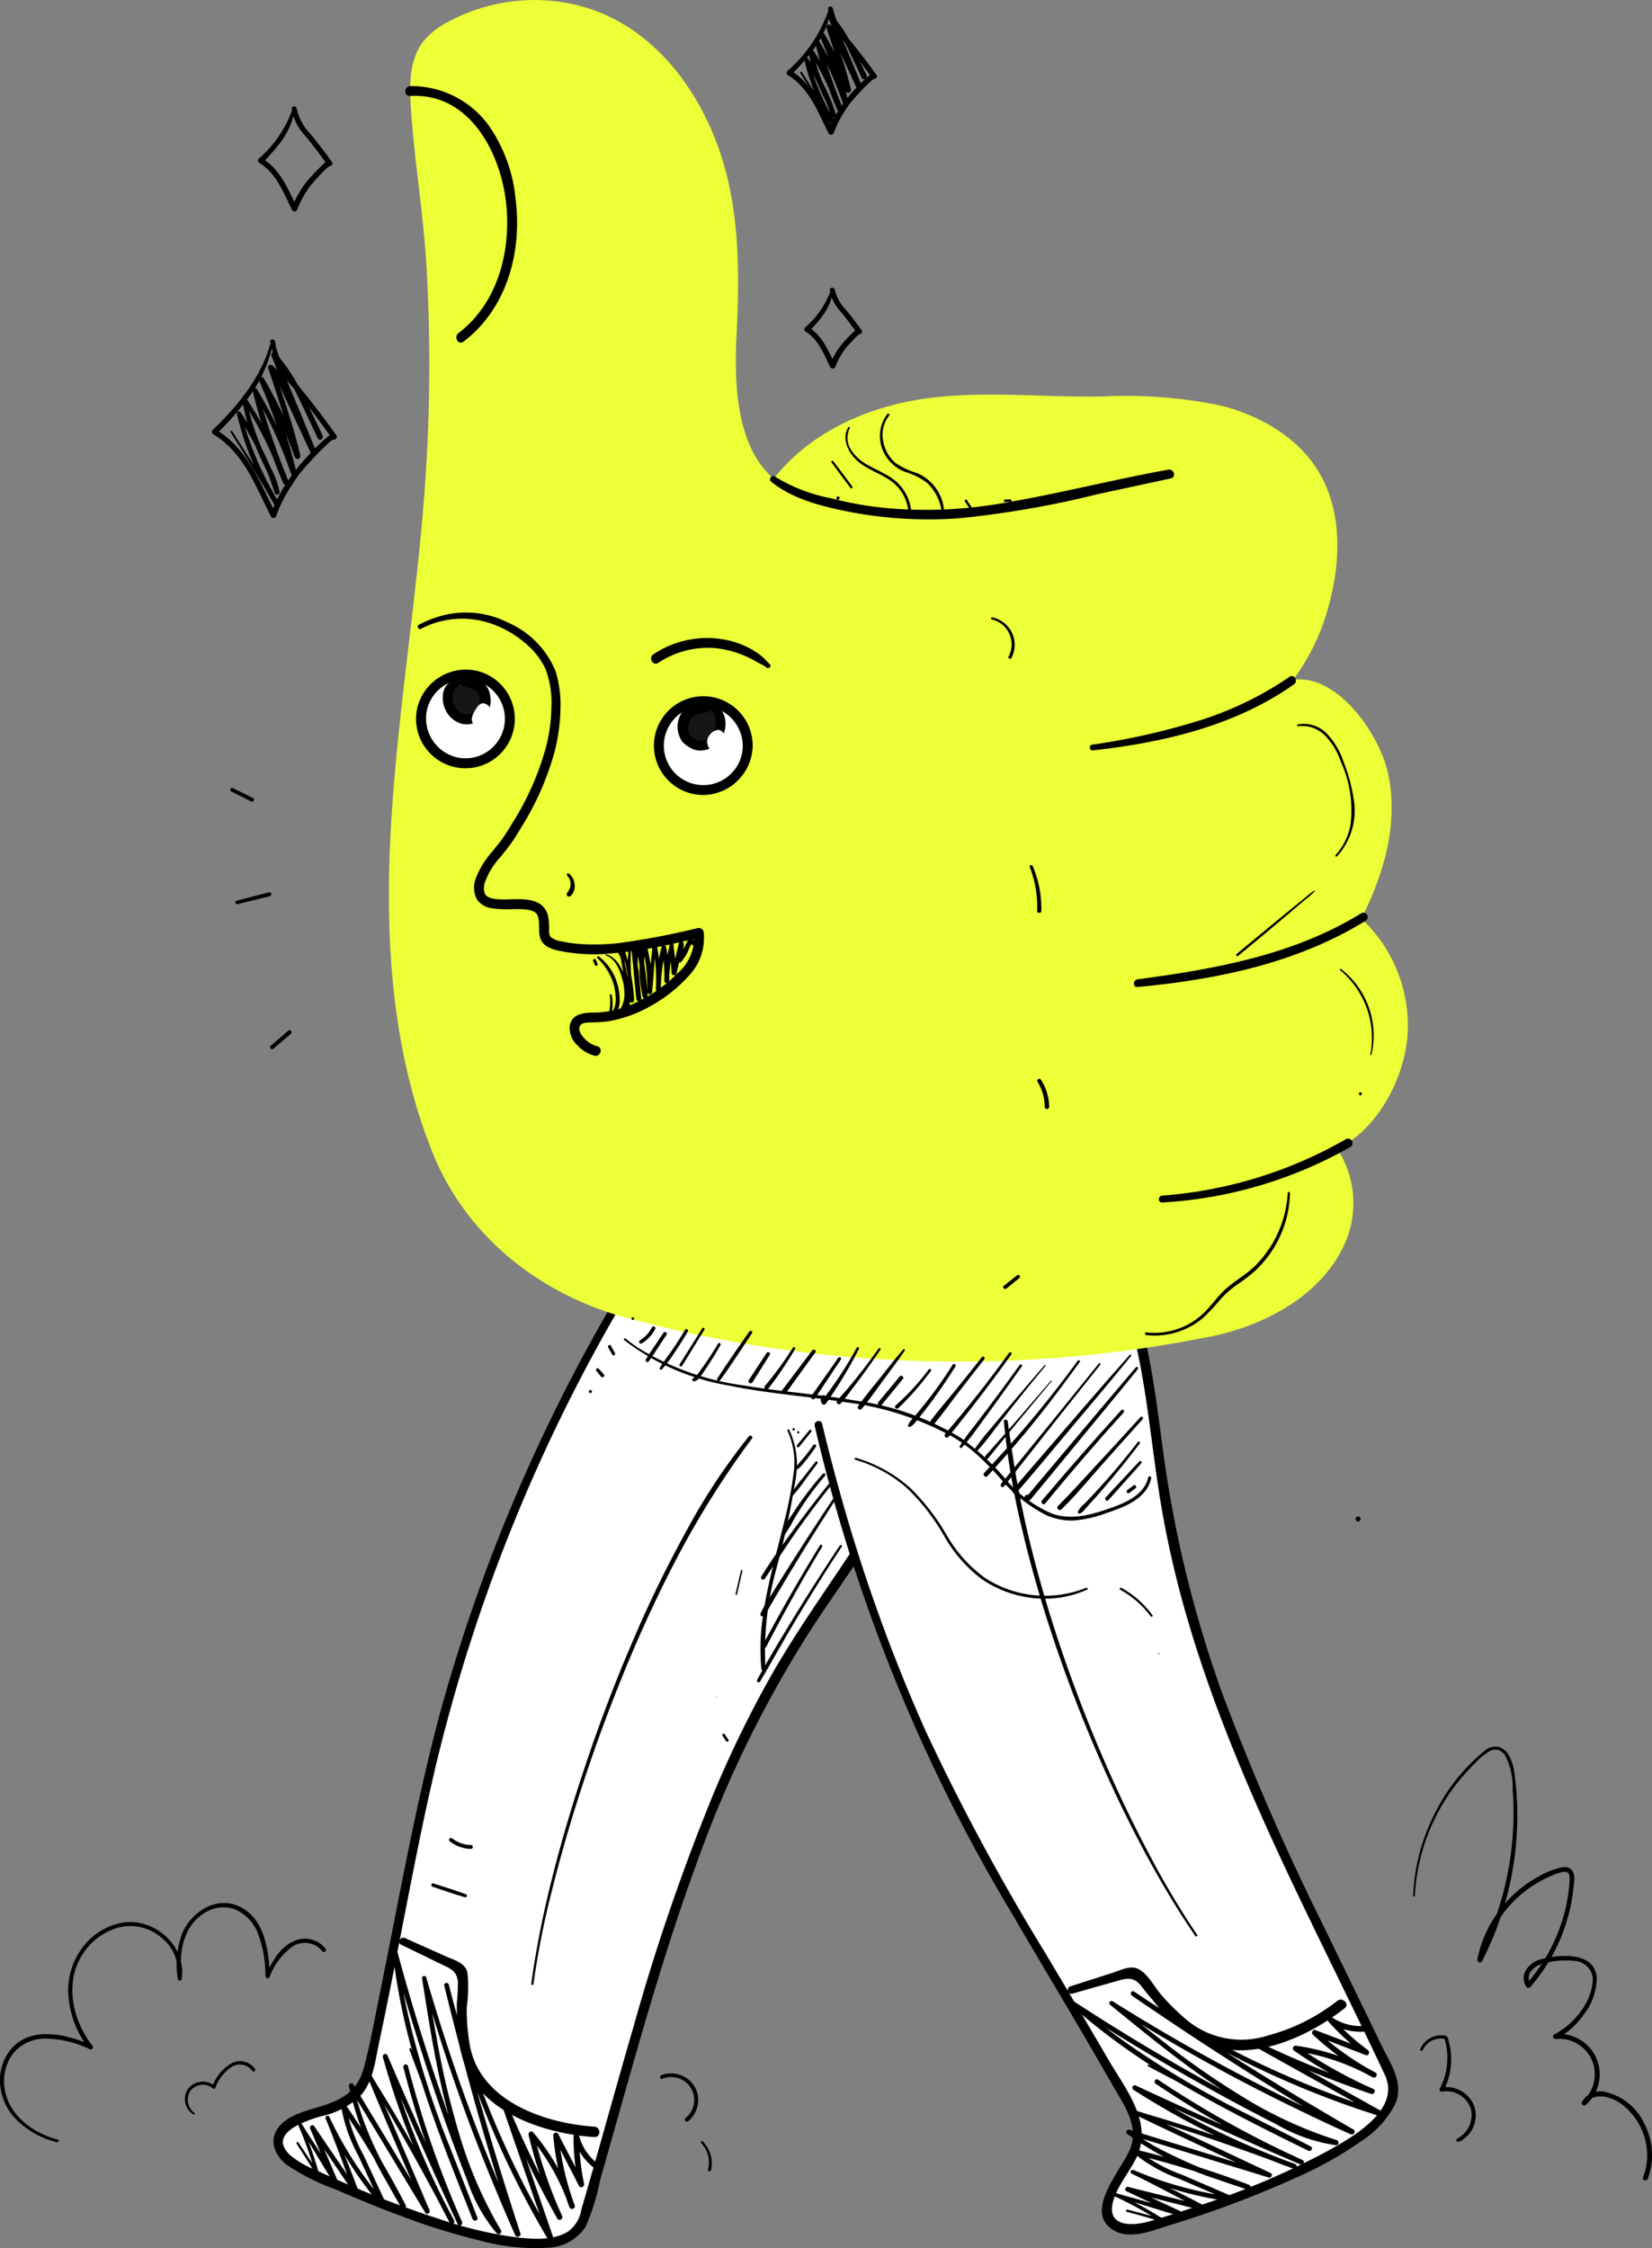 <svg id="Group_20266" data-name="Group 20266" xmlns="http://www.w3.org/2000/svg" xmlns:xlink="http://www.w3.org/1999/xlink" width="159.031" height="216.375" viewBox="0 0 159.031 216.375">
  <rect x="0" y="0" width="159.031" height="216.375" fill="#808080" stroke="none"/>
  <defs>
    <clipPath id="clip-path">
      <rect id="Rectangle_8798" data-name="Rectangle 8798" width="159.031" height="216.375" fill="none"/>
    </clipPath>
  </defs>
  <g id="Group_20265" data-name="Group 20265" clip-path="url(#clip-path)">
    <path id="Path_1994" data-name="Path 1994" d="M159.274,532.17a171.462,171.462,0,0,0-19.1,38.877c-4.744,13.819-6.613,27.952-9.765,42.129a7.145,7.145,0,0,1-1.187,3.017c-1.439,1.78-4.11,1.807-6.149,2.848a2.65,2.65,0,0,0-1.536,1.7c-.259,1.376,1.2,2.4,2.468,3.005,4.011,1.906,24.933,11.472,26.937,4.68,5.657-19.169,10.069-39.141,20.844-55.974,5.385-8.414,12.573-16.781,12.282-26.766" transform="translate(-94.737 -414.93)" fill="#fff"/>
    <path id="Path_1995" data-name="Path 1995" d="M157.392,530.722a164.439,164.439,0,0,0-21.949,48.141c-2.367,8.935-3.942,18.05-5.791,27.1-.458,2.239-.859,4.516-1.456,6.722-.64,2.366-2.243,3.134-4.423,3.787-1.361.408-3.093.832-3.914,2.112-.8,1.254-.147,2.581.912,3.424a21.338,21.338,0,0,0,4.741,2.381c2.134.935,4.292,1.818,6.479,2.623a63.277,63.277,0,0,0,7.367,2.281,20.043,20.043,0,0,0,6.419.7A4.573,4.573,0,0,0,149.535,628a21.977,21.977,0,0,0,1.432-4.617q.884-3.079,1.75-6.164c2.3-8.151,4.611-16.313,7.535-24.268a110.337,110.337,0,0,1,11.162-22.723c4.229-6.426,9.348-12.8,11.042-20.475a21.917,21.917,0,0,0,.509-5.331.462.462,0,0,0-.923,0c.107,7.82-4.188,14.556-8.408,20.8-2.185,3.236-4.385,6.452-6.31,9.853A107.225,107.225,0,0,0,162,585.955a204.121,204.121,0,0,0-7.848,22.788c-1.143,3.919-2.237,7.852-3.349,11.779q-.819,2.891-1.66,5.776a3.251,3.251,0,0,1-1.273,2.123c-1.415.9-3.42.745-5.006.564a38.211,38.211,0,0,1-7.109-1.664,102.706,102.706,0,0,1-12.118-4.784,8.912,8.912,0,0,1-2.565-1.485c-2.131-2.068,1.421-3.238,2.944-3.7a7.725,7.725,0,0,0,3.962-2.1c1.145-1.382,1.346-3.4,1.708-5.094,1.861-8.7,3.324-17.477,5.341-26.14a163.266,163.266,0,0,1,19.666-47.658q1.62-2.663,3.337-5.264c.263-.4-.378-.77-.639-.374" transform="translate(-93.174 -413.669)"/>
    <path id="Path_1996" data-name="Path 1996" d="M174.6,847.155c1.281.612,2.554,1.238,3.832,1.856.861.417,1.53.623,1.635,1.717a20.117,20.117,0,0,1-.1,2.035c-.027,2.328.1,4.923,1.263,7,2.225,3.983,7.729,5.63,11.969,5.9.646.041.642-.96,0-1-4.793-.33-10.9-2.414-11.964-7.719a19.613,19.613,0,0,1-.317-3.772,13.616,13.616,0,0,0,.062-3.372c-.266-.944-1.3-1.18-2.1-1.541-1.3-.581-2.6-1.154-3.9-1.742-.428-.194-.807.432-.374.639" transform="translate(-135.987 -659.995)"/>
    <path id="Path_1997" data-name="Path 1997" d="M129.517,905.883c.617.959,1.244,1.914,1.824,2.9a.168.168,0,0,0,.306-.129,38.662,38.662,0,0,0-1.714-4.8l-.283.165c1.129,1.8,2.192,3.639,3.316,5.441a.237.237,0,0,0,.41-.239q-1.068-2.508-2.149-5.01l-.393.23c1.425,2.08,2.826,4.177,4.243,6.263.142.208.535.085.435-.184-.894-2.414-1.869-4.79-2.826-7.179l-.357.151a35.558,35.558,0,0,0,5.465,8.531c.189.218.48-.06.374-.288l-2.219-4.782a15.246,15.246,0,0,1-1.67-4.688l-.444.12a89.1,89.1,0,0,1,5.767,9.654l.42-.246c-2.089-3.646-4.215-7.377-5-11.557l-.436.184q2.856,4.71,5.7,9.426l1.617,2.673c.163.27.529.034.411-.24-1.45-3.389-2.872-6.792-4.353-10.169-.425-.968-.855-1.934-1.283-2.9l-.343.2c.572.874,1.088,1.791,1.62,2.69s1.059,1.806,1.58,2.714q1.575,2.748,3.074,5.538c.563,1.047,1.114,2.1,1.664,3.154l.411-.24a76.12,76.12,0,0,1-5.294-12.222q-.6-1.8-1.106-3.619l-.431.182q2.709,6.274,5.544,12.493.814,1.775,1.64,3.544c.13.279.534.036.411-.24a94.928,94.928,0,0,1-4.262-11.6c-.331-1.122-.652-2.25-.942-3.384a.227.227,0,0,0-.438.121,95.329,95.329,0,0,0,3.86,11.856q.656,1.635,1.37,3.245l.411-.24q-2.889-6.192-5.635-12.451-.784-1.788-1.553-3.583c-.107-.249-.5-.07-.431.182a76.16,76.16,0,0,0,4.724,12.585q.818,1.706,1.72,3.37c.146.27.553.031.411-.24-1.943-3.728-4.007-7.395-6.16-11-.608-1.02-1.256-2.021-1.847-3.051-.108-.188-.451-.06-.363.153,1.417,3.425,2.879,6.829,4.338,10.236l1.25,2.92.411-.24-5.7-9.426q-.808-1.337-1.616-2.673a.24.24,0,0,0-.436.184,31.152,31.152,0,0,0,3.642,9.2c.456.83.927,1.652,1.4,2.474.157.273.563.031.42-.246a89.871,89.871,0,0,0-5.775-9.649c-.12-.174-.471-.136-.444.12a15.248,15.248,0,0,0,1.643,4.731l2.311,4.98.374-.289a36.011,36.011,0,0,1-5.464-8.392c-.092-.2-.441-.055-.357.15.971,2.376,1.853,4.8,2.743,7.2l.435-.183c-1.417-2.086-2.851-4.161-4.26-6.252a.228.228,0,0,0-.393.23q1.061,2.512,2.133,5.019l.41-.239c-1.129-1.8-2.319-3.564-3.442-5.367a.164.164,0,0,0-.283.165,38.326,38.326,0,0,1,1.675,4.723l.306-.129c-.669-.926-1.295-1.885-1.927-2.837-.076-.115-.262-.009-.186.109" transform="translate(-100.97 -699.579)"/>
    <path id="Path_1998" data-name="Path 1998" d="M173.167,861.717q2.373,6.369,4.742,12.739c.445,1.2.885,2.4,1.341,3.6l.459-.127c-1.292-3.21-2.582-6.422-3.741-9.683a84.858,84.858,0,0,1-2.945-9.965,55.334,55.334,0,0,1-.981-5.789l-.468.063q1.512,5.594,3.328,11.1,1.794,5.452,3.886,10.8a15.337,15.337,0,0,0,2.8,4.982.253.253,0,0,0,.4-.305,40.6,40.6,0,0,1-3.96-9.07,81.35,81.35,0,0,1-2.278-9.7c-.334-1.851-.668-3.7-.953-5.563l-.4.111a175.169,175.169,0,0,0,6.73,19.452c.729,1.768,1.469,3.535,2.255,5.279.124.274.58.08.486-.205q-3.037-9.224-5.533-18.614c-.471-1.773-.93-3.549-1.363-5.331l-.433.119a90.3,90.3,0,0,0,7.229,19.4q1.331,2.611,2.832,5.131c.144.241.563.084.466-.2l-4.592-13.3-.5.137a99.2,99.2,0,0,0,5.445,11.236c.17.3.594.037.456-.267a43.259,43.259,0,0,1-2.715-7.926l-.437.254a21.036,21.036,0,0,1,3.863,6.827l.512-.141A26.936,26.936,0,0,1,187.544,870l-.482.13c.822,1.576,1.632,3.158,2.444,4.739.144.28.547.078.487-.205a21.8,21.8,0,0,1-.471-4.565l-.535.073a5.443,5.443,0,0,0,2.114,3.075c.288.207.564-.271.278-.475a4.866,4.866,0,0,1-1.867-2.744.274.274,0,0,0-.535.072,22.031,22.031,0,0,0,.5,4.706l.487-.205c-.822-1.576-1.646-3.15-2.458-4.731a.261.261,0,0,0-.482.131,26.473,26.473,0,0,0,1.554,6.905c.117.315.623.185.512-.141a22.006,22.006,0,0,0-4-7.056c-.178-.211-.493.018-.437.254a42.871,42.871,0,0,0,2.763,8.054l.456-.267a96.941,96.941,0,0,1-5.4-11.107c-.123-.3-.609-.184-.5.137l4.6,13.3.466-.2a90.943,90.943,0,0,1-4.777-9.141,89.651,89.651,0,0,1-3.707-9.666q-.883-2.769-1.585-5.59a.225.225,0,0,0-.433.119c1.543,6.289,3.234,12.536,5.141,18.725q.81,2.63,1.675,5.242l.486-.2a180.522,180.522,0,0,1-7.352-19.045q-.883-2.752-1.69-5.527a.209.209,0,0,0-.4.111c.536,3.322,1.033,6.642,1.767,9.929a57.685,57.685,0,0,0,2.907,9.521,41.674,41.674,0,0,0,2.485,5.024l.4-.305a14.7,14.7,0,0,1-2.523-4.408c-.7-1.727-1.352-3.473-1.991-5.223q-1.962-5.368-3.623-10.838-.934-3.078-1.772-6.183c-.068-.25-.5-.211-.467.063a61.771,61.771,0,0,0,2.089,10.166c.969,3.355,2.153,6.644,3.412,9.9.711,1.839,1.446,3.669,2.183,5.5.112.279.569.162.459-.127-1.62-4.239-3.314-8.451-4.969-12.677l-1.4-3.578c-.041-.105-.213-.061-.172.047" transform="translate(-133.768 -664.501)"/>
    <path id="Path_1999" data-name="Path 1999" d="M232.367,679.867a81.6,81.6,0,0,1,1.8-9.079c.913-3.641,1.976-7.244,3.162-10.8q1.925-5.778,4.286-11.4c1.569-3.721,3.288-7.384,5.214-10.935a87.579,87.579,0,0,1,5.851-9.3c.237-.331.481-.657.728-.981.127-.167-.158-.388-.292-.225a59.9,59.9,0,0,0-5.99,9.049,117.249,117.249,0,0,0-5.294,10.885q-2.411,5.632-4.366,11.445c-1.223,3.62-2.33,7.283-3.262,10.989a93.173,93.173,0,0,0-1.916,9.386q-.07.486-.132.972c-.017.133.191.131.208,0" transform="translate(-181.012 -488.933)"/>
    <path id="Path_2000" data-name="Path 2000" d="M357.611,547.75a172.629,172.629,0,0,0,8.847,27.057c5.667,13.466,13.689,25.252,20.783,37.924a7.141,7.141,0,0,1,1.125,3.04c.113,2.286-1.862,4.085-2.689,6.22a2.649,2.649,0,0,0-.013,2.292c.723,1.2,2.5.992,3.843.6,4.261-1.251,26.237-8.054,23.207-14.455-8.55-18.065-18.565-35.9-21.743-55.631-1.588-9.863-1.8-20.891-8.671-28.144" transform="translate(-278.827 -410.627)" fill="#fff"/>
    <path id="Path_2001" data-name="Path 2001" d="M355.95,546.188a162.272,162.272,0,0,0,19.1,47.126c2.127,3.663,4.31,7.294,6.456,10.945q1.541,2.621,3.048,5.262c1.037,1.826,2.565,3.835,1.843,6.033-.665,2.025-4.7,6.149-1.722,8.022,1.6,1.007,3.815.05,5.456-.462a99.982,99.982,0,0,0,12.423-4.689,35.545,35.545,0,0,0,5.995-3.386,9.237,9.237,0,0,0,3.313-3.64c.845-2.049-.553-3.935-1.421-5.74-1.785-3.714-3.608-7.41-5.4-11.12a237.512,237.512,0,0,1-9.947-22.849,113.207,113.207,0,0,1-5.655-23.448c-.9-6.686-1.686-13.742-5.173-19.668a21.745,21.745,0,0,0-2.947-3.911c-.41-.433-1.053.216-.653.653,4.687,5.106,6.23,11.953,7.223,18.614.512,3.433.888,6.887,1.479,10.309a97.187,97.187,0,0,0,2.7,11.331c4.516,15.067,12.1,28.9,18.765,43.073,1.609,3.418-3.208,6.056-5.626,7.4a75.653,75.653,0,0,1-12.678,5.326c-1.418.478-2.843.938-4.28,1.358-1.638.478-4.292.635-3.556-1.952.448-1.575,1.656-2.85,2.31-4.338,1.467-3.336-1.2-6.518-2.806-9.294-1.994-3.438-4.043-6.844-6.072-10.26a215.623,215.623,0,0,1-11.49-21.315,163.66,163.66,0,0,1-8.4-23.49q-.841-3.029-1.57-6.087c-.111-.463-.824-.267-.714.2" transform="translate(-277.523 -408.967)"/>
    <path id="Path_2002" data-name="Path 2002" d="M467.051,862.022c1.364-.4,2.732-.779,4.1-1.169,1.039-.3,1.76-.542,2.524.446.357.462.724.917,1.108,1.357a14.411,14.411,0,0,0,5.433,4.3c4.338,1.628,9.653-.877,13.033-3.532.509-.4-.207-1.1-.71-.71a18.5,18.5,0,0,1-6.727,3.346,8.231,8.231,0,0,1-7.681-1.438,21.97,21.97,0,0,1-2.539-2.488c-.661-.745-1.284-2.024-2.194-2.483-.781-.395-1.727.12-2.479.36-1.355.432-2.707.872-4.064,1.3a.37.37,0,0,0,.2.714" transform="translate(-363.802 -670.153)"/>
    <path id="Path_2003" data-name="Path 2003" d="M487.908,921.055c1.1.3,2.205.6,3.293.946.186.059.285-.207.129-.306a38.4,38.4,0,0,0-4.437-2.419l-.126.3c2.041.589,4.061,1.255,6.1,1.85.252.074.43-.317.183-.433q-2.468-1.16-4.942-2.305l-.175.416c2.448.6,4.89,1.233,7.337,1.844.254.064.429-.305.183-.435-2.274-1.2-4.584-2.326-6.888-3.471l-.2.338a35.734,35.734,0,0,0,9.81,2.74.24.24,0,0,0,.12-.444l-5.041-2.174a14.729,14.729,0,0,1-4.225-2.328l-.232.4a89.156,89.156,0,0,1,10.732,3.359l.129-.469a48.374,48.374,0,0,1-9.093-3.73,21.488,21.488,0,0,1-2.334-1.56l-.184.437q5.268,1.61,10.532,3.231l2.987.916c.253.078.431-.319.183-.435-3.339-1.562-6.667-3.152-10.02-4.684-.964-.44-1.931-.875-2.9-1.312l-.153.363c1.005.27,2,.608,2.989.923q1.516.482,3.026.984,2.994,1,5.96,2.075c1.115.406,2.226.823,3.337,1.242l.126-.459a76.115,76.115,0,0,1-12.128-5.613q-1.621-.931-3.2-1.94l-.238.407q6.2,2.875,12.457,5.624,1.789.782,3.584,1.551c.277.119.521-.284.24-.411a95.407,95.407,0,0,1-10.974-5.845c-.99-.614-1.976-1.238-2.943-1.887-.243-.163-.471.23-.229.392a95.309,95.309,0,0,0,10.746,6.255q1.566.778,3.16,1.5l.24-.411q-6.281-2.694-12.5-5.532-1.776-.811-3.545-1.638a.236.236,0,0,0-.238.407,76.133,76.133,0,0,0,11.856,6.215q1.772.74,3.58,1.39c.29.1.41-.352.126-.459q-5.9-2.229-11.93-4.105c-1.131-.355-2.278-.67-3.4-1.043-.211-.07-.357.264-.153.363,3.32,1.6,6.661,3.158,10,4.719l2.877,1.345.183-.435-10.532-3.231q-1.493-.458-2.987-.917c-.215-.066-.426.249-.232.4A31.2,31.2,0,0,0,496.807,918c.9.319,1.815.623,2.726.925.3.1.417-.359.129-.469a89.847,89.847,0,0,0-10.735-3.349.24.24,0,0,0-.232.4,14.706,14.706,0,0,0,4.221,2.36l5.14,2.217.12-.444a35.862,35.862,0,0,1-9.613-2.6c-.226-.1-.427.225-.2.338,2.307,1.125,4.577,2.342,6.845,3.544l.183-.435c-2.447-.612-4.9-1.2-7.342-1.825-.241-.061-.417.3-.175.416q2.464,1.165,4.932,2.322l.183-.433c-2.04-.591-4.1-1.112-6.139-1.709-.174-.051-.3.22-.126.3a38.668,38.668,0,0,1,4.434,2.425l.129-.306c-1.116-.245-2.22-.543-3.325-.831a.108.108,0,0,0-.057.208" transform="translate(-379.434 -708.195)"/>
    <path id="Path_2004" data-name="Path 2004" d="M475.41,877.073q6.015,3.17,12.027,6.345c1.131.6,2.26,1.2,3.4,1.788l.24-.411c-3.11-1.538-6.221-3.078-9.266-4.744a84.773,84.773,0,0,1-8.814-5.46,55.284,55.284,0,0,1-4.583-3.664l-.289.374q4.765,3.107,9.691,5.953t9.989,5.428a16.062,16.062,0,0,0,5.7,1.992c.292.027.329-.415.067-.495a40.531,40.531,0,0,1-8.947-4.1,80.8,80.8,0,0,1-8.186-5.728c-1.474-1.152-2.949-2.3-4.393-3.495l-.253.328a175.245,175.245,0,0,0,17.852,9.963c1.742.844,3.494,1.68,5.263,2.466.306.136.572-.284.269-.459q-8.4-4.853-16.515-10.189-2.3-1.516-4.578-3.075l-.227.388a90.1,90.1,0,0,0,18.335,9.659q2.725,1.057,5.515,1.934a.256.256,0,0,0,.2-.466l-12.284-6.859-.261.446a99.274,99.274,0,0,0,11.547,4.75c.279.095.479-.362.2-.483a43.6,43.6,0,0,1-7.367-4.132l-.2.478a21.2,21.2,0,0,1,7.494,2.533l.268-.458a26.913,26.913,0,0,1-5.661-4.018l-.252.432c1.663.627,3.321,1.268,4.98,1.906.3.117.429-.323.205-.487a21.8,21.8,0,0,1-3.392-3.1l-.33.428a5.4,5.4,0,0,0,3.561.884c.349-.037.353-.588,0-.551a4.927,4.927,0,0,1-3.286-.8c-.269-.179-.527.207-.33.428a21.981,21.981,0,0,0,3.509,3.17l.205-.487c-1.663-.628-3.326-1.252-4.984-1.891-.246-.095-.431.263-.252.432a26.453,26.453,0,0,0,5.759,4.11c.3.159.567-.29.268-.458a21.869,21.869,0,0,0-7.623-2.579.263.263,0,0,0-.2.478,42.534,42.534,0,0,0,7.364,4.137l.2-.483a96.9,96.9,0,0,1-11.427-4.687c-.3-.144-.555.282-.261.446l12.287,6.853.2-.466a89.635,89.635,0,0,1-18.825-8.358q-2.518-1.485-4.935-3.131c-.24-.163-.463.225-.227.388,5.338,3.661,10.757,7.191,16.3,10.535q2.361,1.425,4.752,2.8l.269-.459a181.1,181.1,0,0,1-18.2-9.317q-2.507-1.472-4.972-3.014c-.2-.123-.44.177-.253.328,2.613,2.12,5.2,4.265,7.931,6.229a57.819,57.819,0,0,0,8.544,5.191,41.63,41.63,0,0,0,5.212,2.094q.034-.247.067-.495a15.345,15.345,0,0,1-5.083-1.745c-1.674-.835-3.332-1.7-4.98-2.588q-4.942-2.654-9.732-5.575-2.7-1.646-5.344-3.372c-.225-.146-.491.193-.289.374a61.755,61.755,0,0,0,8.313,6.174c2.964,1.862,6.044,3.529,9.159,5.122,1.754.9,3.521,1.771,5.287,2.645.273.135.514-.27.24-.411-4.03-2.082-8.1-4.094-12.146-6.142l-3.428-1.734c-.1-.052-.192.1-.09.154" transform="translate(-364.898 -678.219)"/>
    <path id="Path_2005" data-name="Path 2005" d="M457.279,669.75a81.822,81.822,0,0,1-4.5-7.531q-2.393-4.489-4.417-9.161-2.2-5.06-4-10.286c-1.2-3.5-2.265-7.053-3.148-10.648q-.65-2.648-1.16-5.328c-.323-1.716-.574-3.442-.836-5.168-.065-.43-.124-.862-.179-1.294-.03-.231-.393-.242-.372,0a73.1,73.1,0,0,0,1.781,10.493c.854,3.626,1.9,7.208,3.088,10.738q1.759,5.214,3.932,10.277c1.364,3.184,2.839,6.326,4.464,9.386,1.416,2.667,2.932,5.289,4.606,7.8q.276.415.558.825c.076.11.256.006.18-.105" transform="translate(-342.027 -483.532)"/>
    <path id="Path_2006" data-name="Path 2006" d="M170.041,81.023q.042-.913.1-1.823c.662-11.068,2.547-22.019,3.3-33.081a165.367,165.367,0,0,0,.111-20.3c-.286-5.2-1.2-10.384-1.52-15.553-.132-2.157-.137-4.511,1.17-6.232a7.517,7.517,0,0,1,2.478-1.958A17.458,17.458,0,0,1,188.411.589c7.178,1.945,11.867,8.552,13.812,15.44,1.489,5.271,1.432,10.844,1.164,16.315-.22,4.483-.055,10.645,3.583,13.721,3.234-4.136,8.277-6.584,13.443-7.523,5.739-1.044,12.138-.3,18-.375a45.031,45.031,0,0,1,11.568.86c3.761.948,7.4,3.013,9.415,6.325,2.3,3.777,2.178,8.594,1.023,12.864a20.985,20.985,0,0,1-3.442,7.2c4.335-.543,8.255,5.266,9.087,8.847,1.107,4.763-.3,9.789-2.531,14.141A14.082,14.082,0,0,1,268,99.35c-.223,4.244-2.817,9.311-6.778,11.21a9.62,9.62,0,0,1,.28,10c-2.417,4.454-7.635,7.087-12.4,8.051a122.61,122.61,0,0,1-18.739,2.3,123.329,123.329,0,0,1-37.432-4.043c-8.4-2.251-15.534-7.8-18.82-15.975-3.784-9.426-4.531-19.8-4.069-29.871" transform="translate(-132.485 0)" fill="#edff36"/>
    <path id="Path_2007" data-name="Path 2007" d="M182.738,62.167c4.214-3.195,5.668-8.692,5.011-13.778a14.763,14.763,0,0,0-2.6-7.055,9.194,9.194,0,0,0-7.546-3.762c-.609.036-.613.989,0,.952,5.756-.341,8.759,5.528,9.256,10.442.459,4.539-.838,9.521-4.606,12.378-.482.366-.008,1.193.481.822" transform="translate(-138.122 -29.286)"/>
    <path id="Path_2008" data-name="Path 2008" d="M336.568,206.266c2.166,1.794,5.294,2.494,8,3.007a40.586,40.586,0,0,0,10.024.54,92.769,92.769,0,0,0,13.5-2.346c2.32-.494,4.636-1,6.957-1.492.559-.118.318-.95-.234-.85-5.485.992-10.888,2.4-16.392,3.3a42.556,42.556,0,0,1-9.637.482,33.392,33.392,0,0,1-6.408-1.021,16.039,16.039,0,0,1-5.445-2.1c-.276-.2-.633.256-.367.476" transform="translate(-262.348 -159.927)"/>
    <path id="Path_2009" data-name="Path 2009" d="M476.527,302.488c6.8-.751,13.7-2.356,19.366-6.354.437-.308.028-1.032-.424-.726a32.664,32.664,0,0,1-9.021,4.312,66.74,66.74,0,0,1-10,2.221c-.308.044-.239.583.074.548" transform="translate(-371.333 -230.27)"/>
    <path id="Path_2010" data-name="Path 2010" d="M495.819,405.828c7.634-.713,15.359-2.3,21.958-6.374.458-.282.038-1.007-.423-.723-6.51,4.017-14.071,5.363-21.535,6.357-.46.061-.482.785,0,.74" transform="translate(-386.312 -310.838)"/>
    <path id="Path_2011" data-name="Path 2011" d="M506.695,503.527a41.476,41.476,0,0,0,18.123-5.344.434.434,0,0,0-.438-.749,41.7,41.7,0,0,1-17.685,5.43c-.421.035-.427.694,0,.662" transform="translate(-394.819 -387.799)"/>
    <path id="Path_2012" data-name="Path 2012" d="M296.454,310.627a4.277,4.277,0,1,1-4.229-4.325,4.277,4.277,0,0,1,4.229,4.325" transform="translate(-224.474 -238.822)" fill="#fff"/>
    <path id="Path_2013" data-name="Path 2013" d="M294.293,308.942a3.8,3.8,0,1,1-3.906-3.845,3.851,3.851,0,0,1,3.906,3.845.476.476,0,0,0,.952,0,4.753,4.753,0,1,0-4.8,4.706,4.82,4.82,0,0,0,4.8-4.706c.028-.613-.924-.611-.952,0" transform="translate(-222.789 -237.137)"/>
    <path id="Path_2014" data-name="Path 2014" d="M300.72,309.035a1.2,1.2,0,0,1,1.074.508,2.4,2.4,0,0,1,.122,1.8,2.118,2.118,0,0,1-.842,1.093,2.339,2.339,0,0,1-1.051.291,1.6,1.6,0,0,1-.758-.281,2.182,2.182,0,0,1-.592-.48,1.569,1.569,0,0,1-.242-1.166,1.85,1.85,0,0,1,.615-1.3,2.992,2.992,0,0,1,1.674-.467" transform="translate(-232.671 -240.952)" fill="#161616"/>
    <path id="Path_2015" data-name="Path 2015" d="M298.9,307.469a.794.794,0,0,1,.451.129.965.965,0,0,1,.238.307,1.859,1.859,0,0,1,.154.864,1.706,1.706,0,0,1-.768,1.532,1.688,1.688,0,0,1-.771.2,1.616,1.616,0,0,1-.781-.4.8.8,0,0,1-.323-.694,2.064,2.064,0,0,1,.164-.853c.011-.024.078-.143.114-.2.047-.075-.043.046.013-.021a1.394,1.394,0,0,1,.112-.116c.063-.06-.046.03.014-.013a1.3,1.3,0,0,1,.118-.073c.029-.016.058-.032.088-.047l.07-.033q-.061.024-.007,0a4.645,4.645,0,0,1,1.114-.294.482.482,0,0,0,.468-.413.47.47,0,0,0-.341-.523,2.825,2.825,0,0,0-1.507.161,2.065,2.065,0,0,0-1.1.9,2.485,2.485,0,0,0,.127,2.717,2.932,2.932,0,0,0,1.285.791,2.113,2.113,0,0,0,1.329-.143,2.554,2.554,0,0,0,1.526-2.315,2.108,2.108,0,0,0-.463-1.465.993.993,0,0,0-.619-.315,5.029,5.029,0,0,0-.7-.058.182.182,0,0,0,0,.365" transform="translate(-230.851 -239.204)"/>
    <path id="Path_2016" data-name="Path 2016" d="M310.7,320.99c.428-.466.128-1.182-.07-1.673-.37-.916-1.41-.265-1.609.425-.245.848.92,2.073,1.679,1.248" transform="translate(-240.915 -248.618)" fill="#fff"/>
    <path id="Path_2017" data-name="Path 2017" d="M295.923,281.225c-.293-.263-.529-.576-.842-.817a7.323,7.323,0,0,0-.949-.628,8.449,8.449,0,0,0-2.181-.837,9.3,9.3,0,0,0-7.231,1.346c-.5.338-.035,1.152.477.816a8.66,8.66,0,0,1,5.326-1.43,9.354,9.354,0,0,1,2.616.6,10.328,10.328,0,0,1,1.221.561c.2.106.394.226.6.33a3.321,3.321,0,0,1,.646.385c.221.185.541-.124.321-.321" transform="translate(-221.827 -217.312)"/>
    <path id="Path_2018" data-name="Path 2018" d="M184.051,297.988a4.277,4.277,0,1,0,5.084-3.277,4.277,4.277,0,0,0-5.084,3.277" transform="translate(-143.427 -229.708)" fill="#fff"/>
    <path id="Path_2019" data-name="Path 2019" d="M182.018,296.183a4.753,4.753,0,1,0,5.67-3.61,4.821,4.821,0,0,0-5.67,3.61.477.477,0,0,0,.918.253,3.8,3.8,0,1,1,3.182,4.533,3.854,3.854,0,0,1-3.182-4.533c.108-.6-.81-.856-.918-.253" transform="translate(-141.853 -228.029)"/>
    <path id="Path_2020" data-name="Path 2020" d="M197.333,297.8a1.582,1.582,0,0,0-1.466.612,2.126,2.126,0,0,0,.391,2.492,2.34,2.34,0,0,0,.96.517,1.605,1.605,0,0,0,.8-.106,2.187,2.187,0,0,0,.684-.337,1.569,1.569,0,0,0,.494-1.083,1.849,1.849,0,0,0-.311-1.4,2.3,2.3,0,0,0-1.555-.691" transform="translate(-152.521 -232.188)" fill="#161616"/>
    <path id="Path_2021" data-name="Path 2021" d="M195.652,295.931c-.21-.017-.421-.013-.631-.023a1.334,1.334,0,0,0-.678.131,1.572,1.572,0,0,0-.812,1.027,2.691,2.691,0,0,0,.645,2.423,2.62,2.62,0,0,0,1.145.682,2.417,2.417,0,0,0,1.591-.256,2.224,2.224,0,0,0,1.126-2.372,2,2,0,0,0-.823-1.457,2.372,2.372,0,0,0-1.564-.45.478.478,0,0,0-.468.413.472.472,0,0,0,.341.523,3.132,3.132,0,0,1,.5.149,2.475,2.475,0,0,1,.449.194,2.124,2.124,0,0,1,.185.116c-.071-.05.018.014.035.029s.051.046.075.07.087.092.036.03a.753.753,0,0,1,.06.09c.018.03.035.062.052.094.048.094,0-.024.026.072s.049.174.062.266c-.011-.082.007.121.007.137,0,.083,0,.167,0,.25q0,.069-.009.137c0,.018-.023.16-.008.073-.012.07-.027.14-.046.209-.01.035-.021.068-.031.1-.045.154.019-.029-.02.054a1,1,0,0,1-.12.2c.037-.046-.022.019-.025.022.015-.014-.11.1-.073.067a1.465,1.465,0,0,1-.415.209,1.394,1.394,0,0,1-.6.124.948.948,0,0,1-.3-.1c-.076-.037-.151-.079-.223-.123-.031-.02-.063-.039-.093-.06,0,0-.126-.1-.07-.049a1.45,1.45,0,0,1-.149-.143c-.026-.029-.052-.057-.076-.088.014.018.038.059-.011-.018s-.079-.122-.114-.187c-.02-.036-.038-.073-.056-.11l-.021-.045c.012.029.012.029,0,0a2.377,2.377,0,0,1-.124-.439c0-.017-.017-.123-.009-.049,0-.034-.006-.068-.008-.1a2.125,2.125,0,0,1,0-.251c0-.033,0-.066.008-.1-.01.081.011-.053.015-.069.014-.064.056-.2.065-.221a1.5,1.5,0,0,1,.085-.192.775.775,0,0,1,.134-.192,2.134,2.134,0,0,1,.366-.306.926.926,0,0,1,.566-.134c.237,0,.231-.346,0-.365" transform="translate(-150.84 -230.504)"/>
    <path id="Path_2022" data-name="Path 2022" d="M206.281,309.178c-.314-.549.137-1.181.44-1.616.564-.811,1.434.055,1.475.772.05.881-1.357,1.816-1.914.844" transform="translate(-160.753 -239.549)" fill="#fff"/>
    <path id="Path_2023" data-name="Path 2023" d="M182.844,269.1a8.548,8.548,0,0,1,7.073-.366,9.97,9.97,0,0,1,2.84,1.673,7.318,7.318,0,0,1,2.044,2.547,9.071,9.071,0,0,1,.574,3.72,16.411,16.411,0,0,1-.53,3.862,27.051,27.051,0,0,1-3.25,7.313c-.3.494-.6,1-.938,1.464-.3.413-.626.8-.942,1.2a8.442,8.442,0,0,0-1.64,2.681,2.437,2.437,0,0,0,.159,2,2.065,2.065,0,0,0,1.41.81,10.457,10.457,0,0,0,1.89.087c.309,0,.619-.007.928,0,.143.005.286.014.428.028.029,0,.211.028.11.012.082.013.163.027.244.045a2.9,2.9,0,0,1,.336.1c.114.041-.06-.03.007,0,.027.013.055.025.082.04.051.029.1.059.151.091.1.063-.07-.068.014.011.017.015.035.03.051.046s.13.163.061.062c.027.04.05.081.075.121.011.017.059.129.015.022.022.054.039.109.056.165.2.652,0,1.366.208,2.028.3.941,1.378,1.161,2.227,1.316a16.992,16.992,0,0,0,3.751.238,44.153,44.153,0,0,0,7.682-1.2c.578-.127,1.155-.256,1.734-.381l-.586-.332a4.515,4.515,0,0,1-1.542,3.714,13.492,13.492,0,0,1-3.587,2.621,9.757,9.757,0,0,1-4.151,1.2c-1.033.015-2.474-.034-2.688,1.3a2.251,2.251,0,0,0,.749,1.865,3.43,3.43,0,0,0,1.642.993c.593.128.846-.783.251-.911a2.538,2.538,0,0,1-1.222-.752c-.289-.3-.634-.776-.441-1.185.156-.331.643-.347,1.009-.355a12.544,12.544,0,0,0,1.725-.109,12.4,12.4,0,0,0,4.179-1.529,13.727,13.727,0,0,0,3.453-2.724,5.269,5.269,0,0,0,1.543-4.376.483.483,0,0,0-.586-.333,73.33,73.33,0,0,1-7.5,1.425,20.853,20.853,0,0,1-3.785.1,12.869,12.869,0,0,1-1.838-.266,2.007,2.007,0,0,1-1.042-.44c.048.056-.051-.085-.066-.118.038.084-.023-.1-.03-.125s-.011-.057-.015-.084c.014.093,0,0,0-.028-.005-.086-.008-.172-.008-.258a7.371,7.371,0,0,0-.067-1.162,1.9,1.9,0,0,0-1.011-1.49c-1.1-.533-2.456-.277-3.637-.328-.141-.006-.282-.017-.422-.03a2.173,2.173,0,0,1-.325-.057c-.063-.015-.126-.032-.187-.051-.03-.01-.166-.061-.119-.041a1.119,1.119,0,0,0-.105-.054c-.033-.018-.2-.141-.1-.062-.039-.033-.074-.07-.111-.1-.072-.068.019.056-.042-.054-.029-.052-.06-.1-.085-.156.046.1-.017-.067-.026-.1s-.018-.08-.025-.12c0,.02.008.092,0,0-.007-.078-.009-.156-.008-.235a1.944,1.944,0,0,1,.063-.5,7.117,7.117,0,0,1,1.536-2.529c.332-.418.672-.831.984-1.264.349-.483.655-1,.963-1.509a27.324,27.324,0,0,0,3.238-7.3,17.855,17.855,0,0,0,.568-3.9,11.391,11.391,0,0,0-.449-3.862,8.714,8.714,0,0,0-4.656-4.742,8.925,8.925,0,0,0-6.88-.456,10.1,10.1,0,0,0-1.634.692c-.258.138-.029.529.229.392" transform="translate(-142.296 -208.595)"/>
    <path id="Path_2024" data-name="Path 2024" d="M334.894,624.549a7.325,7.325,0,0,1,.554,4.268,37.08,37.08,0,0,1-.892,4.539c-.721,2.987-1.6,5.946-2.028,9a21.244,21.244,0,0,0-.153,5.1c.026.254.425.259.4,0a29.461,29.461,0,0,1,.952-9.305,80.9,80.9,0,0,0,1.966-9.1,7.81,7.81,0,0,0-.634-4.6c-.059-.11-.225-.013-.167.1" transform="translate(-259.08 -486.844)"/>
    <path id="Path_2025" data-name="Path 2025" d="M338.738,674.976q-3.283,4.926-6.3,10.026c-.567.961-1.129,1.923-1.656,2.906a.164.164,0,0,0,.283.165c1-1.693,1.948-3.411,2.948-5.1s2.04-3.4,3.1-5.073q.895-1.413,1.812-2.811c.078-.119-.111-.228-.189-.111" transform="translate(-257.895 -526.236)"/>
    <path id="Path_2026" data-name="Path 2026" d="M338.764,674.877q-2.885,4.7-5.485,9.574c-.113.211.211.4.321.188q2.535-4.9,5.385-9.632a.128.128,0,0,0-.222-.13" transform="translate(-259.837 -526.151)"/>
    <path id="Path_2027" data-name="Path 2027" d="M339.66,651.608q-3.015,4.5-5.889,9.1-.411.66-.818,1.323a7.612,7.612,0,0,0-.725,1.309.187.187,0,0,0,.311.181,6.791,6.791,0,0,0,.7-1.075q.352-.6.707-1.2.683-1.154,1.377-2.3,1.4-2.317,2.858-4.6c.557-.874,1.11-1.75,1.677-2.618.08-.123-.115-.235-.2-.115" transform="translate(-259.028 -508.015)"/>
    <path id="Path_2028" data-name="Path 2028" d="M339.219,647.016q-1.769,2.191-3.441,4.459c-1.12,1.527-2.256,3.073-3.241,4.692-.136.223.2.415.347.2,1.046-1.544,2.036-3.122,3.115-4.645q1.637-2.311,3.41-4.52c.107-.133-.081-.324-.189-.189" transform="translate(-259.253 -504.439)"/>
    <path id="Path_2029" data-name="Path 2029" d="M345.555,643.63a31.8,31.8,0,0,0-2.174,2.748q-.5.709-.957,1.445a6,6,0,0,0-.828,1.566.148.148,0,0,0,.246.143,8.658,8.658,0,0,0,.87-1.426c.294-.5.6-.987.918-1.468a29.6,29.6,0,0,1,2.125-2.808c.117-.137-.078-.337-.2-.2" transform="translate(-266.337 -501.799)"/>
    <path id="Path_2030" data-name="Path 2030" d="M347.965,638.415c-.4.514-.8,1.029-1.2,1.541a13.172,13.172,0,0,0-1.148,1.549.12.12,0,0,0,.187.144,13.13,13.13,0,0,0,1.189-1.518c.387-.523.778-1.044,1.168-1.565.084-.112-.109-.263-.2-.151" transform="translate(-269.464 -497.738)"/>
    <path id="Path_2031" data-name="Path 2031" d="M349.446,631.038q-.384.553-.807,1.077-.209.257-.427.507a4.327,4.327,0,0,0-.429.529c-.068.109.074.269.186.186a2.966,2.966,0,0,0,.477-.481q.227-.268.443-.546.427-.547.812-1.123c.106-.158-.147-.3-.254-.148" transform="translate(-271.15 -491.966)"/>
    <path id="Path_2032" data-name="Path 2032" d="M349.389,624.58l-1.191,1.436a.138.138,0,0,0,0,.189.135.135,0,0,0,.189,0l1.17-1.458a.123.123,0,0,0,0-.168.12.12,0,0,0-.168,0" transform="translate(-271.459 -486.954)"/>
    <path id="Path_2033" data-name="Path 2033" d="M348.4,625.428a.114.114,0,0,0,0-.227.114.114,0,0,0,0,.227" transform="translate(-271.56 -487.466)"/>
    <path id="Path_2034" data-name="Path 2034" d="M346.4,624.094a.117.117,0,0,0,0-.234.117.117,0,0,0,0,.234" transform="translate(-269.999 -486.42)"/>
    <path id="Path_2035" data-name="Path 2035" d="M272.589,584.8a22.748,22.748,0,0,0,10.019,4.368c3.681.766,7.436,1.024,11.146,1.6a28.512,28.512,0,0,1,10.481,3.358,16.1,16.1,0,0,1,2.246,1.633,29.4,29.4,0,0,1,2.2,2.217,14.087,14.087,0,0,0,4.553,3.679,6.027,6.027,0,0,0,2.684.511,11.584,11.584,0,0,0,3.085-.707c1.419-.477,3.07-1.052,3.925-2.372a2.89,2.89,0,0,0,.4-.988c.039-.187-.245-.267-.287-.079-.355,1.6-2.019,2.373-3.422,2.876-1.866.669-3.84,1.293-5.8.623a11.982,11.982,0,0,1-4.632-3.487,23.88,23.88,0,0,0-4.2-3.823,26.229,26.229,0,0,0-10.045-3.569c-3.595-.628-7.244-.856-10.84-1.471a25.638,25.638,0,0,1-10.255-3.68q-.575-.393-1.115-.833c-.1-.081-.242.06-.142.142" transform="translate(-212.509 -455.836)"/>
    <path id="Path_2036" data-name="Path 2036" d="M446.694,595.486q-3.653,4.529-7.333,9.036-1.04,1.277-2.081,2.551c-.153.187.117.454.266.266,2.406-3.05,4.8-6.106,7.227-9.142l2.057-2.576c.075-.094-.057-.229-.134-.134" transform="translate(-340.909 -464.272)"/>
    <path id="Path_2037" data-name="Path 2037" d="M453.677,591.748c-2.964,3.328-5.862,6.713-8.774,10.086-.827.958-1.666,1.908-2.47,2.886-.181.22.124.538.318.318,1.483-1.677,2.9-3.416,4.341-5.128s2.862-3.4,4.286-5.106q1.219-1.461,2.42-2.936c.069-.084-.047-.2-.121-.121" transform="translate(-344.92 -461.361)"/>
    <path id="Path_2038" data-name="Path 2038" d="M458.352,597.114q-4.133,4.858-8.237,9.741L448.98,608.2l-.6.714-.284.336-.106.126a1.454,1.454,0,0,1-.1.115c-.078.064-.033.122.135.172l-.1.124.034-.021c.183-.118.069-.456-.156-.37a.3.3,0,0,0,.119.578c.235,0,.369-.224.5-.387l.6-.722,2.31-2.8,4.62-5.608q1.3-1.573,2.58-3.154c.1-.128-.074-.313-.184-.184" transform="translate(-348.999 -465.532)"/>
    <path id="Path_2039" data-name="Path 2039" d="M462.771,615.817q-3.9,4.273-7.637,8.7c-.174.206.126.506.3.3q3.674-4.478,7.561-8.773c.135-.149-.085-.37-.221-.221" transform="translate(-354.825 -480.111)"/>
    <path id="Path_2040" data-name="Path 2040" d="M469.987,618.9q-1.976,2.177-3.976,4.331c-1.31,1.417-2.6,2.849-3.962,4.219a.235.235,0,0,0,.332.331c1.378-1.346,2.614-2.849,3.893-4.288q1.954-2.2,3.922-4.385c.127-.14-.08-.348-.208-.208" transform="translate(-360.203 -482.516)"/>
    <path id="Path_2041" data-name="Path 2041" d="M476.739,629.758c-.918,1.184-1.866,2.344-2.857,3.469q-.734.833-1.492,1.645-.388.416-.782.825a2.485,2.485,0,0,0-.653.769.154.154,0,0,0,.188.188c.3-.119.52-.45.736-.686q.384-.42.763-.844.757-.85,1.489-1.722,1.44-1.716,2.793-3.5c.08-.105-.1-.247-.184-.142" transform="translate(-367.196 -490.99)"/>
    <path id="Path_2042" data-name="Path 2042" d="M486.205,638.262c-1.072,1.163-2.168,2.3-3.235,3.473-.156.171.1.427.255.255,1.068-1.169,2.107-2.365,3.169-3.539.115-.128-.072-.317-.189-.189" transform="translate(-376.531 -497.616)"/>
    <path id="Path_2043" data-name="Path 2043" d="M492.971,648.792l-.584.436a.19.19,0,0,0-.08.1.177.177,0,0,0,.017.133.175.175,0,0,0,.1.08.168.168,0,0,0,.133-.018l.582-.439a.186.186,0,0,0,.079-.1.175.175,0,0,0-.017-.132.173.173,0,0,0-.1-.079.167.167,0,0,0-.132.017" transform="translate(-383.845 -505.842)"/>
    <path id="Path_2044" data-name="Path 2044" d="M438.846,594.255a105.488,105.488,0,0,1-6.9,8.506c-.692.772-1.4,1.533-2.1,2.292-.189.2.115.509.305.305a102,102,0,0,0,7.019-8.442c.632-.844,1.262-1.689,1.877-2.545.087-.121-.113-.235-.2-.116" transform="translate(-335.1 -463.298)"/>
    <path id="Path_2045" data-name="Path 2045" d="M436.737,603.065c-2.088,2.428-4.174,4.857-6.311,7.242-.155.173.111.429.252.253,2.006-2.506,4.063-4.97,6.119-7.434.035-.042-.024-.1-.061-.061" transform="translate(-335.564 -470.195)"/>
    <path id="Path_2046" data-name="Path 2046" d="M432.4,596.294q-1.75,2.012-3.467,4.051-.852,1.007-1.694,2.022a20.052,20.052,0,0,0-1.612,2.077.146.146,0,0,0,.228.176,23.3,23.3,0,0,0,1.664-2.048q.811-1.046,1.631-2.085,1.64-2.076,3.333-4.109c.048-.058-.033-.143-.084-.084" transform="translate(-331.842 -464.912)"/>
    <path id="Path_2047" data-name="Path 2047" d="M425.126,596.084q-1.41,1.97-2.866,3.907-.714.946-1.436,1.885a21.234,21.234,0,0,0-1.453,2,.125.125,0,0,0,.2.151,17.869,17.869,0,0,0,1.5-1.883q.717-.973,1.426-1.953,1.433-1.983,2.844-3.981c.09-.128-.119-.247-.209-.122" transform="translate(-326.968 -464.722)"/>
    <path id="Path_2048" data-name="Path 2048" d="M418.949,590.772q-2.9,4.035-6.152,7.8c-.179.207.129.51.3.3q3.168-3.883,6.084-7.962c.1-.141-.132-.274-.231-.135" transform="translate(-321.813 -460.576)"/>
    <path id="Path_2049" data-name="Path 2049" d="M411.531,592.631c-.819,1.03-1.636,2.061-2.464,3.083-.815,1.007-1.679,1.985-2.457,3.02-.159.211.2.489.368.284.815-.983,1.555-2.035,2.334-3.046.806-1.046,1.623-2.084,2.438-3.123.121-.154-.094-.374-.218-.218" transform="translate(-317.001 -462.029)"/>
    <path id="Path_2050" data-name="Path 2050" d="M401.074,595.912q-.971,1.546-2.075,3-.553.725-1.135,1.427-.29.35-.588.695a2.187,2.187,0,0,0-.485.688c-.044.13.109.219.216.166a2.038,2.038,0,0,0,.6-.59q.29-.352.573-.71.565-.714,1.1-1.45c.725-.995,1.412-2.018,2.065-3.062.109-.175-.167-.335-.276-.161" transform="translate(-309.37 -464.571)"/>
    <path id="Path_2051" data-name="Path 2051" d="M394.323,598.057a23.09,23.09,0,0,1-3.192,3.47c-.175.156.087.42.258.258a27,27,0,0,0,3.149-3.6c.1-.13-.121-.253-.215-.126" transform="translate(-304.918 -466.26)"/>
    <path id="Path_2052" data-name="Path 2052" d="M385.71,601.052l-2.048,2.472a.212.212,0,0,0,0,.292.208.208,0,0,0,.292,0l2.035-2.485a.2.2,0,0,0,0-.279.2.2,0,0,0-.279,0" transform="translate(-299.094 -468.592)"/>
    <path id="Path_2053" data-name="Path 2053" d="M379.173,589.383c-.769.883-1.482,1.814-2.209,2.732-.714.9-1.482,1.784-2.131,2.733-.138.2.181.452.342.264.748-.875,1.4-1.845,2.085-2.769.7-.941,1.41-1.872,2.063-2.845.06-.089-.078-.2-.149-.115" transform="translate(-292.229 -459.516)"/>
    <path id="Path_2054" data-name="Path 2054" d="M369.636,588.936c-.634.892-1.288,1.768-1.97,2.624q-.486.608-.985,1.205c-.343.409-.729.8-1.043,1.228-.141.194.165.419.327.253a14.074,14.074,0,0,0,.989-1.24q.5-.644.981-1.3.966-1.314,1.879-2.666c.074-.11-.1-.209-.177-.1" transform="translate(-285.057 -459.155)"/>
    <path id="Path_2055" data-name="Path 2055" d="M362.125,588.484a36.945,36.945,0,0,1-3.372,5.129h.41a.354.354,0,0,1-.054-.306.194.194,0,0,0-.354-.149.705.705,0,0,0,0,.7.241.241,0,0,0,.41,0,42.93,42.93,0,0,0,3.167-5.249c.071-.135-.134-.256-.206-.12" transform="translate(-279.647 -458.791)"/>
    <path id="Path_2056" data-name="Path 2056" d="M356.967,592.953c-.848,1.236-1.729,2.447-2.584,3.678-.153.22.21.432.36.21.836-1.241,1.644-2.5,2.488-3.735.111-.163-.153-.315-.263-.154" transform="translate(-276.282 -462.268)"/>
    <path id="Path_2057" data-name="Path 2057" d="M344.478,589.669q-1.439,1.922-2.894,3.831c-.177.231.223.471.4.231q1.393-1.949,2.807-3.882c.136-.187-.173-.361-.308-.18" transform="translate(-266.297 -459.702)"/>
    <path id="Path_2058" data-name="Path 2058" d="M336.765,588.537a33.363,33.363,0,0,1-2.688,3.675c-.171.209.13.508.3.3a36.118,36.118,0,0,0,2.6-3.85.121.121,0,0,0-.209-.122" transform="translate(-260.438 -458.834)"/>
    <path id="Path_2059" data-name="Path 2059" d="M328.8,590.748l-1.715,2.611c-.147.224.217.438.36.21l1.66-2.643c.122-.194-.181-.367-.305-.178" transform="translate(-255.003 -460.539)"/>
    <path id="Path_2060" data-name="Path 2060" d="M316.39,581.414c-1.034,1.509-2.113,3-3.089,4.546-.111.175.156.321.273.159,1.078-1.478,2.062-3.031,3.083-4.549.111-.166-.155-.319-.267-.156" transform="translate(-244.258 -453.271)"/>
    <path id="Path_2061" data-name="Path 2061" d="M304.949,586.7q-.549.921-1.155,1.806c-.2.286-.4.567-.607.846a2.319,2.319,0,0,1-.664.7c-.161.09-.042.3.116.275.325-.046.505-.307.682-.558.224-.318.441-.641.655-.966q.633-.963,1.2-1.966a.134.134,0,0,0-.231-.135" transform="translate(-235.816 -457.395)"/>
    <path id="Path_2062" data-name="Path 2062" d="M299.072,580.1l-2.176,3.459c-.1.154.149.3.244.143l2.141-3.48c.082-.133-.126-.254-.209-.122" transform="translate(-231.471 -452.26)"/>
    <path id="Path_2063" data-name="Path 2063" d="M290.691,580.659q-.561.943-1.178,1.851c-.41.6-.875,1.172-1.254,1.8a.127.127,0,0,0,.2.153,12.846,12.846,0,0,0,1.314-1.758q.622-.924,1.185-1.886a.154.154,0,0,0-.267-.156" transform="translate(-224.74 -452.679)"/>
    <path id="Path_2064" data-name="Path 2064" d="M283.816,582l-.849,1.271c-.282.422-.588.837-.835,1.28-.089.159.141.358.263.2.317-.405.587-.849.871-1.279l.858-1.3c.127-.192-.181-.371-.308-.18" transform="translate(-219.961 -453.717)"/>
    <path id="Path_2065" data-name="Path 2065" d="M280.517,579.518a3.4,3.4,0,0,1-1.159,1.261.169.169,0,0,0,.171.292,3.477,3.477,0,0,0,1.287-1.378.177.177,0,0,0-.062-.237.175.175,0,0,0-.237.062" transform="translate(-217.749 -451.781)"/>
    <path id="Path_2066" data-name="Path 2066" d="M276.087,575.7a.128.128,0,0,0,0-.257.128.128,0,0,0,0,.257" transform="translate(-215.167 -448.674)"/>
    <path id="Path_2067" data-name="Path 2067" d="M265.716,587.822l.386.694a.152.152,0,0,0,.206.054.154.154,0,0,0,.054-.206l-.386-.694a.151.151,0,1,0-.26.152" transform="translate(-207.162 -458.145)"/>
    <path id="Path_2068" data-name="Path 2068" d="M260.482,597.99q.228.274.45.553a.173.173,0,0,0,.122.051.173.173,0,0,0,.122-.3q-.242-.26-.476-.526a.155.155,0,0,0-.218,0,.159.159,0,0,0,0,.218" transform="translate(-203.062 -466.044)"/>
    <path id="Path_2069" data-name="Path 2069" d="M257.469,607.5a.149.149,0,0,0,0-.3.149.149,0,0,0,0,.3" transform="translate(-200.635 -473.432)"/>
    <path id="Path_2070" data-name="Path 2070" d="M592.642,662.971a.236.236,0,0,0,0-.473.236.236,0,0,0,0,.473" transform="translate(-461.902 -516.546)"/>
    <path id="Path_2071" data-name="Path 2071" d="M373.44,636.989a13.193,13.193,0,0,1,4.982,2.728,20.314,20.314,0,0,1,3.6,4.646,13.627,13.627,0,0,0,3.582,4.1,10.72,10.72,0,0,0,4.664,1.8,10,10,0,0,0,5.5-.773c.1-.046.028-.223-.076-.18a10.624,10.624,0,0,1-9.753-.945,13.212,13.212,0,0,1-3.694-4.127,21.142,21.142,0,0,0-3.468-4.5,13.522,13.522,0,0,0-5.283-2.938.1.1,0,0,0-.052.19" transform="translate(-291.115 -496.505)"/>
    <path id="Path_2072" data-name="Path 2072" d="M489.328,693.774a9.121,9.121,0,0,1,2.929,2.556c.077.1.254,0,.177-.1a9.038,9.038,0,0,0-3-2.639c-.122-.067-.231.12-.109.186" transform="translate(-381.485 -540.776)"/>
    <path id="Path_2073" data-name="Path 2073" d="M506.176,722.306a.05.05,0,0,0,0-.1.05.05,0,0,0,0,.1" transform="translate(-394.625 -563.1)"/>
    <path id="Path_2074" data-name="Path 2074" d="M321.923,685.871l-.523,2.259c-.022.093.122.133.143.04l.52-2.26c.021-.091-.119-.13-.14-.039" transform="translate(-250.592 -534.73)"/>
    <path id="Path_2075" data-name="Path 2075" d="M312.928,741.274a.037.037,0,0,0,0-.074.037.037,0,0,0,0,.074" transform="translate(-243.96 -577.91)"/>
    <path id="Path_2076" data-name="Path 2076" d="M315.635,757.54l.346.522a.132.132,0,0,0,.228-.133l-.349-.521a.13.13,0,0,0-.225.132" transform="translate(-246.084 -590.497)"/>
    <path id="Path_2077" data-name="Path 2077" d="M188.573,823.042c1.042.35,2.079.718,3.136,1.02.192.055.262-.227.081-.294-1.03-.384-2.083-.7-3.13-1.041-.2-.065-.286.249-.087.316" transform="translate(-146.941 -641.468)"/>
    <path id="Path_2078" data-name="Path 2078" d="M196.28,803.205a3.415,3.415,0,0,0,2.046.744.188.188,0,0,0,0-.376,3,3,0,0,1-1.786-.629.19.19,0,0,0-.26,0,.185.185,0,0,0,0,.26" transform="translate(-152.997 -626.011)"/>
    <path id="Path_2079" data-name="Path 2079" d="M264.608,416.964c1.005.363,1.412,1.576,1.644,2.522a4.13,4.13,0,0,1,.1,1.737,3.474,3.474,0,0,1-.666,1.383c-.1.139.1.334.237.237,1.064-.746.971-2.342.639-3.441-.306-1.017-.812-2.215-1.922-2.548-.072-.022-.1.086-.031.111" transform="translate(-206.283 -325.016)"/>
    <path id="Path_2080" data-name="Path 2080" d="M268.908,410.913a1.76,1.76,0,0,1,.534,1.158q.162.729.259,1.472a17.349,17.349,0,0,1,.129,2.9h.4c-.073-.967-.229-1.928-.317-2.894s-.2-1.929-.274-2.894l-.241.033a14.975,14.975,0,0,1,.816,5.051h.443c-.1-.868-.239-1.724-.286-2.6a21.2,21.2,0,0,1,.022-2.608l-.157.12c.222.045.2.388.221.557l.062.644.118,1.235c.081.841.15,1.685.251,2.524.035.3.5.306.473,0-.082-.881-.166-1.762-.241-2.644a4.2,4.2,0,0,1,.127-2.371l-.422-.055a24.724,24.724,0,0,1,.643,4.771l.468-.063a12.317,12.317,0,0,1-.113-4.877h-.409a15.7,15.7,0,0,1,.515,4.548.238.238,0,0,0,.476,0c.153-1.544.222-3.1.4-4.642l-.344.047a17.852,17.852,0,0,1,.3,4.348.238.238,0,0,0,.476,0,18.373,18.373,0,0,1,.5-3.967H273.3a12.44,12.44,0,0,1,.278,3.14c-.009.3.442.293.459,0a20.687,20.687,0,0,1,.408-3.416l-.363-.049c.064.908.118,1.817.2,2.723.022.249.4.338.462.063.229-.952.438-1.909.673-2.859l-.446-.061a5.205,5.205,0,0,1-.149,1.544c-.052.211.243.431.4.232a5.9,5.9,0,0,0,.6-.919,5.438,5.438,0,0,1,.478-.968h-.337a1.285,1.285,0,0,0,.567.387c.288.106.412-.354.127-.459a.821.821,0,0,1-.357-.265.239.239,0,0,0-.337,0,4.136,4.136,0,0,0-.469.9,5.247,5.247,0,0,1-.606.992l.4.232a5.363,5.363,0,0,0,.144-1.67c-.017-.242-.386-.324-.446-.06-.219.954-.464,1.9-.689,2.855l.462.063c-.085-.909-.2-1.816-.3-2.723-.021-.188-.322-.273-.363-.049-.109.588-.257,1.174-.337,1.767s-.136,1.163-.174,1.748h.459a13.471,13.471,0,0,0-.3-3.259.226.226,0,0,0-.432,0,17.839,17.839,0,0,0-.54,4.086h.476a19.912,19.912,0,0,0-.44-4.442.176.176,0,0,0-.344.047c-.132,1.55-.369,3.093-.521,4.642h.476a17.452,17.452,0,0,0-.581-4.661c-.057-.189-.366-.215-.409,0a12.293,12.293,0,0,0,.063,5.116.239.239,0,0,0,.468-.063,24.9,24.9,0,0,0-.674-4.894.233.233,0,0,0-.422-.055,4.117,4.117,0,0,0-.216,2.388c.075.954.164,1.907.255,2.86h.473c-.122-1-.283-2-.429-3l-.219-1.493c-.041-.277-.09-.633-.411-.708a.127.127,0,0,0-.158.12,24.684,24.684,0,0,0-.114,2.662,16.193,16.193,0,0,0,.191,2.6c.043.245.449.189.435-.059a17.422,17.422,0,0,0-1.023-5.116c-.044-.119-.257-.115-.241.033.1.962.157,1.931.239,2.894s.1,1.933.2,2.894a.2.2,0,0,0,.4,0,16.674,16.674,0,0,0-.264-3.261,14.608,14.608,0,0,0-.369-1.569,1.478,1.478,0,0,0-.579-.894c-.121-.076-.227.111-.111.189" transform="translate(-209.627 -319.468)"/>
    <path id="Path_2081" data-name="Path 2081" d="M260.917,417.892a5.711,5.711,0,0,1,1.5,2.315,5.04,5.04,0,0,1,.251,1.315,2.635,2.635,0,0,1-.228,1.439.19.19,0,0,0,.328.191,2.5,2.5,0,0,0,.29-1.467,5.394,5.394,0,0,0-.286-1.534,5.022,5.022,0,0,0-1.724-2.424c-.1-.071-.21.083-.126.164" transform="translate(-203.412 -325.686)"/>
    <path id="Path_2082" data-name="Path 2082" d="M266.32,434.484a4.139,4.139,0,0,1-.036,1.4.137.137,0,0,0,.093.165.135.135,0,0,0,.165-.094,4.415,4.415,0,0,0-.032-1.524.1.1,0,0,0-.121-.069.1.1,0,0,0-.069.121" transform="translate(-207.618 -338.668)"/>
    <path id="Path_2083" data-name="Path 2083" d="M259.135,419.129l.166.377a.14.14,0,0,0,.085.065.146.146,0,0,0,.092-.007.139.139,0,0,0,.082-.167l-.159-.38a.145.145,0,0,0-.037-.064l-.029-.023a.139.139,0,0,0-.129-.007.137.137,0,0,0-.077.077.111.111,0,0,0-.013.056.143.143,0,0,0,.02.073" transform="translate(-202.03 -326.623)"/>
    <path id="Path_2084" data-name="Path 2084" d="M247.71,381.678c.008-.015.009-.012,0,.008a.1.1,0,0,0,0,.052.167.167,0,0,0,.042.067c.026.029.053.056.077.086a1.083,1.083,0,0,1,.128.212,1.216,1.216,0,0,1,.03.916,1.563,1.563,0,0,1-.1.2,1.794,1.794,0,0,1-.128.195.225.225,0,1,0,.318.318,1.331,1.331,0,0,0,.36-1.209,1.5,1.5,0,0,0-.206-.564,1.392,1.392,0,0,0-.187-.239,1.173,1.173,0,0,0-.109-.1c-.063-.05-.091-.032-.159-.04a.078.078,0,0,0-.075.1" transform="translate(-193.135 -297.515)"/>
    <path id="Path_2085" data-name="Path 2085" d="M98.242,148.613c-.9,3.334-3.141,6.022-5.573,8.379a.264.264,0,0,0,.053.409c2.93,1.753,4.094,5.038,5.563,7.931a.277.277,0,0,0,.5-.065,12.423,12.423,0,0,1,1.418-2.832c.24-.374.479-.752.736-1.114.039-.055-.02.025.011-.015l.059-.074c.06-.073.121-.145.182-.217a31.878,31.878,0,0,1,2.328-2.487,6.461,6.461,0,0,1,.573-.5,2.326,2.326,0,0,1,.206-.133c-.021.012.034-.025.04-.014s-.165-.049-.161-.045c.188.226.581-.074.41-.316-1.1-1.554-2.256-3.066-3.457-4.539-1.082-1.329-2.246-2.708-2.448-4.479-.034-.3-.508-.306-.476,0a8.59,8.59,0,0,0,2.3,4.511q1.91,2.315,3.632,4.771l.41-.316c-.261-.316-.752.126-.953.292a15.808,15.808,0,0,0-1.326,1.277,19.625,19.625,0,0,0-2.247,2.689,13.951,13.951,0,0,0-1.765,3.4l.5-.065c-1.531-2.981-2.746-6.3-5.773-8.1l.052.409a27.617,27.617,0,0,0,3.394-3.939,13.61,13.61,0,0,0,2.044-4.744.121.121,0,0,0-.233-.064" transform="translate(-72.195 -115.609)"/>
    <path id="Path_2086" data-name="Path 2086" d="M100.685,161.641c.719,1.149,1.445,2.294,2.14,3.458s1.422,2.31,2.074,3.5c.148.269.558.029.411-.24a33.47,33.47,0,0,1-3.643-8.58l-.36.152a30.121,30.121,0,0,1,3.629,7.538.238.238,0,0,0,.459-.127,8.174,8.174,0,0,0-.8-2.2c-.355-.721-.7-1.441-1.006-2.185a25.16,25.16,0,0,1-1.408-4.584l-.375.158a38.228,38.228,0,0,1,3.949,8.007l.513-.141a87.49,87.49,0,0,1-3.027-8.85l-.4.169a41.637,41.637,0,0,1,3.661,7.9.269.269,0,0,0,.518-.143,45.647,45.647,0,0,0-3.143-9.034l-.437.255a41.509,41.509,0,0,1,3.424,7.333.278.278,0,0,0,.535-.148c-.673-2.912-1.669-5.715-2.618-8.544l-.364.28c.535.309.751,1.043,1,1.573l.991,2.139q.98,2.115,1.959,4.229c.128.278.616.078.5-.211-1.239-3.079-2.535-6.135-3.787-9.209l-.4.232a14.448,14.448,0,0,1,2.38,3.608c.7,1.4,1.342,2.837,2.021,4.251.151.315.62.04.469-.274-.692-1.44-1.383-2.885-2.113-4.307a15.141,15.141,0,0,0-2.421-3.614c-.154-.162-.49.005-.4.232,1.25,3.072,2.456,6.16,3.719,9.227l.5-.211q-1.04-2.205-2.076-4.414l-1.026-2.182a3.016,3.016,0,0,0-1.067-1.5.251.251,0,0,0-.364.28c.959,2.815,1.868,5.667,2.561,8.56l.535-.148a48.727,48.727,0,0,0-3.522-7.44c-.138-.24-.573-.077-.462.195a55.106,55.106,0,0,1,3.087,8.982l.518-.143a46.22,46.22,0,0,0-3.8-7.977.221.221,0,0,0-.4.169,55.72,55.72,0,0,0,2.938,8.875c.122.314.634.182.513-.141a39.2,39.2,0,0,0-4.108-8.073.206.206,0,0,0-.375.158c.167.794.325,1.582.558,2.361q.34,1.138.786,2.24c.292.721.619,1.424.965,2.12a8.306,8.306,0,0,1,.844,2.264l.459-.127a30.207,30.207,0,0,0-3.747-7.609.2.2,0,0,0-.36.152,29.866,29.866,0,0,0,3.612,8.715l.411-.24c-.79-1.1-1.514-2.256-2.264-3.385s-1.471-2.279-2.2-3.424c-.065-.1-.229-.008-.164.1" transform="translate(-78.492 -120.044)"/>
    <path id="Path_2087" data-name="Path 2087" d="M116.042,46.705a11.174,11.174,0,0,1-3.242,4.766.263.263,0,0,0,.053.409c1.666,1.007,2.328,2.882,3.163,4.536a.277.277,0,0,0,.5-.065,8.555,8.555,0,0,1,1.057-1.99c.053-.08.1-.162.16-.241.009-.013.036-.05-.007.007.031-.041.065-.081.1-.121.107-.128.217-.253.328-.378.29-.326.587-.648.9-.955.128-.127.258-.253.4-.369.044-.037.088-.07.135-.1.137-.1-.024.041-.144-.087.2.211.584-.071.41-.316-.63-.89-1.3-1.757-1.985-2.6a5.249,5.249,0,0,1-1.414-2.54c-.037-.3-.508-.307-.476,0a4.85,4.85,0,0,0,1.263,2.571q1.14,1.375,2.162,2.836l.41-.316c-.257-.276-.655.118-.842.286a14.933,14.933,0,0,0-1.051,1.068,8.717,8.717,0,0,0-1.924,3.107l.5-.065c-.9-1.741-1.61-3.653-3.373-4.709l.053.409a16.529,16.529,0,0,0,1.964-2.3,7.658,7.658,0,0,0,1.142-2.771.121.121,0,0,0-.233-.064" transform="translate(-87.891 -36.199)"/>
    <path id="Path_2088" data-name="Path 2088" d="M354.023,125.947a8.607,8.607,0,0,1-2.469,3.569.263.263,0,0,0,.053.409c1.247.76,1.743,2.168,2.367,3.411a.277.277,0,0,0,.5-.065,6.442,6.442,0,0,1,.779-1.47,4.259,4.259,0,0,1,.441-.561c.214-.241.432-.477.66-.7.1-.1.194-.193.3-.282a1.126,1.126,0,0,0,.1-.08c.109-.117.043.131-.178-.081.2.2.588-.066.41-.316-.468-.659-.963-1.3-1.471-1.929a4.1,4.1,0,0,1-1.1-1.93c-.04-.3-.509-.308-.476,0a3.7,3.7,0,0,0,.952,1.967c.577.7,1.124,1.414,1.642,2.156l.41-.316c-.229-.224-.516.032-.694.187a10.314,10.314,0,0,0-.811.817,6.716,6.716,0,0,0-1.492,2.4l.5-.065c-.686-1.33-1.233-2.774-2.577-3.584l.053.409a12.855,12.855,0,0,0,1.491-1.755,5.7,5.7,0,0,0,.843-2.118.121.121,0,0,0-.233-.064" transform="translate(-274.046 -98)"/>
    <path id="Path_2089" data-name="Path 2089" d="M347.775,3.175a13.606,13.606,0,0,1-3.973,5.9.263.263,0,0,0,.053.409c2.063,1.241,2.882,3.558,3.916,5.6a.277.277,0,0,0,.5-.065,10.691,10.691,0,0,1,1.342-2.516,3.125,3.125,0,0,1,.3-.416c.133-.158.269-.313.406-.467.36-.4.727-.8,1.113-1.18a6.87,6.87,0,0,1,.509-.469,1.813,1.813,0,0,1,.153-.111c.057-.037.034-.031.034-.023a.294.294,0,0,1-.163-.059c.194.218.582-.072.41-.316-.767-1.086-1.579-2.143-2.417-3.175A6.519,6.519,0,0,1,348.191,3.1c-.036-.3-.508-.307-.476,0a6.107,6.107,0,0,0,1.622,3.221q1.363,1.65,2.589,3.4l.41-.316c-.221-.25-.567.032-.75.179a10.4,10.4,0,0,0-.933.89,13.894,13.894,0,0,0-1.614,1.912,10.158,10.158,0,0,0-1.3,2.481l.5-.065c-1.1-2.13-1.966-4.484-4.126-5.774q.026.2.053.409a20.051,20.051,0,0,0,2.413-2.813,9.521,9.521,0,0,0,1.425-3.39.121.121,0,0,0-.233-.064" transform="translate(-268.002 -2.244)"/>
    <path id="Path_2090" data-name="Path 2090" d="M349.685,12.431c1.016,1.627,2.051,3.26,2.953,4.954.144.27.558.03.411-.24a24.214,24.214,0,0,1-2.589-6.067l-.36.152a21.526,21.526,0,0,1,2.557,5.336.238.238,0,0,0,.459-.127,15.851,15.851,0,0,0-1.269-3.073,17.667,17.667,0,0,1-1.022-3.285l-.375.158a27.217,27.217,0,0,1,2.778,5.67l.513-.141c-.8-2.066-1.57-4.139-2.161-6.274l-.4.169a29.206,29.206,0,0,1,2.577,5.591.269.269,0,0,0,.518-.143,31.456,31.456,0,0,0-2.241-6.424l-.437.255a28.7,28.7,0,0,1,2.414,5.186.278.278,0,0,0,.535-.147c-.475-2.069-1.192-4.051-1.866-6.059l-.364.28c.382.228.535.777.712,1.161l.685,1.483q.685,1.483,1.37,2.967c.128.278.615.078.5-.211-.876-2.186-1.808-4.348-2.7-6.529l-.4.232a10.238,10.238,0,0,1,1.686,2.565c.49.991.952,2,1.417,3,.146.315.625.04.469-.274-.506-1.018-.988-2.048-1.509-3.057a10.939,10.939,0,0,0-1.726-2.571c-.154-.163-.49.005-.4.232.887,2.178,1.729,4.374,2.628,6.548l.5-.211q-.745-1.574-1.486-3.15l-.742-1.575a2.131,2.131,0,0,0-.761-1.038.25.25,0,0,0-.364.28c.68,2,1.313,4.025,1.808,6.074l.535-.147a35.993,35.993,0,0,0-2.513-5.294c-.137-.241-.572-.077-.462.195a41.092,41.092,0,0,1,2.185,6.372l.518-.143a33.519,33.519,0,0,0-2.716-5.67.22.22,0,0,0-.4.169,37.944,37.944,0,0,0,2.071,6.3c.123.314.635.181.513-.141a27.934,27.934,0,0,0-2.937-5.736.206.206,0,0,0-.375.158c.121.564.223,1.125.388,1.679s.354,1.092.571,1.624c.2.5.43.987.67,1.47a5.956,5.956,0,0,1,.6,1.6l.459-.127a21.452,21.452,0,0,0-2.676-5.408.2.2,0,0,0-.36.152,20.984,20.984,0,0,0,2.558,6.2l.411-.24c-1.141-1.548-2.169-3.188-3.2-4.809-.065-.1-.229-.008-.164.1" transform="translate(-272.636 -5.382)"/>
    <path id="Path_2091" data-name="Path 2091" d="M514.057,520.839a10.739,10.739,0,0,1-3.084,6.94c-.981.99-2.252,1.615-3.221,2.612-.506.52-.943,1.1-1.435,1.634a7.046,7.046,0,0,1-1.563,1.29,6.919,6.919,0,0,1-4.315.928c-.169-.019-.167.245,0,.264a7.257,7.257,0,0,0,3.915-.66,7,7,0,0,0,1.673-1.106,19.991,19.991,0,0,0,1.531-1.657,9.739,9.739,0,0,1,1.724-1.506,14.694,14.694,0,0,0,1.661-1.284,10.626,10.626,0,0,0,2.312-3.165,10.43,10.43,0,0,0,1.014-4.291.106.106,0,0,0-.212,0" transform="translate(-390.092 -406.016)"/>
    <path id="Path_2092" data-name="Path 2092" d="M585.472,423.341a8.479,8.479,0,0,1,2.92,8.118c-.012.065.083.093.1.028a8.077,8.077,0,0,0-2.932-8.259c-.065-.05-.152.063-.088.114" transform="translate(-456.472 -329.978)"/>
    <path id="Path_2093" data-name="Path 2093" d="M593.944,477.444a.145.145,0,0,0,0-.29.145.145,0,0,0,0,.29" transform="translate(-462.985 -372.034)"/>
    <path id="Path_2094" data-name="Path 2094" d="M566.854,316.315a3.37,3.37,0,0,1,1.341.112,3.445,3.445,0,0,1,1.226.738,6.612,6.612,0,0,1,1.559,2.558,11.162,11.162,0,0,1,.924,6.129,5.862,5.862,0,0,1-1.419,2.851.093.093,0,0,0,.131.132,6.524,6.524,0,0,0,1.577-5.678,15.877,15.877,0,0,0-.959-3.456,7.118,7.118,0,0,0-1.547-2.621,3.07,3.07,0,0,0-2.857-.937c-.088.03-.081.179.023.172" transform="translate(-441.908 -246.42)"/>
    <path id="Path_2095" data-name="Path 2095" d="M547.622,389.06a7.868,7.868,0,0,0-.872.685l-.936.758q-.957.775-1.906,1.559-1.881,1.546-3.752,3.1c-.118.1.051.265.168.168q1.854-1.534,3.7-3.081c.614-.515,1.229-1.03,1.839-1.549l.874-.744a9,9,0,0,0,.946-.826.047.047,0,0,0-.056-.073" transform="translate(-421.125 -303.342)"/>
    <path id="Path_2096" data-name="Path 2096" d="M385.23,180.677a3.532,3.532,0,0,0-.114,4.108,3.736,3.736,0,0,0,1.788,1.461,6.646,6.646,0,0,1,2.188,1.1,4.733,4.733,0,0,1,1.324,2.48c.033.164.273.092.248-.068a4.3,4.3,0,0,0-2.555-3.378,7.411,7.411,0,0,1-2.109-.993,3.585,3.585,0,0,1-1.169-2.053,2.986,2.986,0,0,1,.565-2.489c.1-.115-.068-.281-.166-.166" transform="translate(-299.804 -140.842)"/>
    <path id="Path_2097" data-name="Path 2097" d="M421.553,218.412l.5.758a.118.118,0,0,0,.158.041.116.116,0,0,0,.041-.158l-.5-.756a.113.113,0,1,0-.2.115" transform="translate(-328.671 -170.162)"/>
    <path id="Path_2098" data-name="Path 2098" d="M369.7,186.567c-.69,1.153.069,2.552.995,3.318,1.191.985,2.825,1.3,3.852,2.509a4.186,4.186,0,0,1,.961,2.486.134.134,0,0,0,.268,0,4.328,4.328,0,0,0-1.991-3.5c-1.224-.815-2.81-1.2-3.68-2.463a2.113,2.113,0,0,1-.261-2.267.084.084,0,0,0-.145-.085" transform="translate(-288.044 -145.434)"/>
    <path id="Path_2099" data-name="Path 2099" d="M363.264,201.436c.611.831,1.213,1.669,1.849,2.482.073.094.236-.03.166-.128-.593-.833-1.221-1.641-1.838-2.457-.078-.1-.255,0-.177.1" transform="translate(-283.22 -156.944)"/>
    <path id="Path_2100" data-name="Path 2100" d="M365.637,217.188a.156.156,0,0,0,0-.312.156.156,0,0,0,0,.312" transform="translate(-284.967 -169.097)"/>
    <path id="Path_2101" data-name="Path 2101" d="M438.789,218.419h.5a.121.121,0,0,0,0-.242h-.5a.121.121,0,0,0,0,.242" transform="translate(-342.027 -170.111)"/>
    <path id="Path_2102" data-name="Path 2102" d="M433.116,269.894a2.471,2.471,0,0,1,1.622,3.561c-.1.167.163.323.263.154a2.7,2.7,0,0,0-1.831-3.912c-.128-.019-.185.175-.054.2" transform="translate(-337.64 -210.28)"/>
    <path id="Path_2103" data-name="Path 2103" d="M449.9,378.083a10.436,10.436,0,0,1,.712,4.231c-.008.261.4.261.405,0a10.361,10.361,0,0,0-.83-4.31c-.072-.174-.359-.1-.287.079" transform="translate(-350.773 -294.65)"/>
    <path id="Path_2104" data-name="Path 2104" d="M453.239,471.541a4.714,4.714,0,0,1,.7,2.423.212.212,0,0,0,.424,0,4.869,4.869,0,0,0-.795-2.613c-.131-.2-.452-.017-.324.19" transform="translate(-353.365 -367.442)"/>
    <path id="Path_2105" data-name="Path 2105" d="M439.71,556.985l-1.265,1a.183.183,0,0,0,0,.258.187.187,0,0,0,.258,0l1.249-1.014a.172.172,0,0,0,0-.242.175.175,0,0,0-.242,0" transform="translate(-341.811 -434.24)"/>
    <path id="Path_2106" data-name="Path 2106" d="M617.629,777.327A19.149,19.149,0,0,1,623.49,764.5a5.633,5.633,0,0,1,1.436-1.151,1.091,1.091,0,0,1,1.382.461,6.676,6.676,0,0,1,.736,3.306,30.24,30.24,0,0,1-3.378,16.27l.439.185a11.239,11.239,0,0,1,4.867-7.211,10.955,10.955,0,0,1,1.962-1.025,3.559,3.559,0,0,1,1.093-.324c.52-.022.517.463.5.854a16.233,16.233,0,0,1-1.122,4.991,16.775,16.775,0,0,1-3.016,4.932l.374.048a1.069,1.069,0,0,1,.041-1.237,2.132,2.132,0,0,1,1.349-.793,7.675,7.675,0,0,1,2.82-.217,1.851,1.851,0,0,1,1.788,1.82,5.5,5.5,0,0,1-1.11,2.959,7.346,7.346,0,0,1-2.613,2.3.24.24,0,0,0,.12.444,3.414,3.414,0,0,1,2.605,5.981l.4.232c.284-.675,1.141-.764,1.774-.658a4.1,4.1,0,0,1,2,1.042,6.254,6.254,0,0,1,2.034,4.105,5.712,5.712,0,0,1-.383,2.611c-.114.284.346.408.459.127a6.461,6.461,0,0,0-.266-5.164,5.5,5.5,0,0,0-3.881-3.2A1.951,1.951,0,0,0,633.7,797.2c-.1.238.24.372.4.232a3.89,3.89,0,0,0-2.942-6.794l.12.444a7.589,7.589,0,0,0,2.664-2.4,5.822,5.822,0,0,0,1.2-3.457c-.186-2.522-3.489-2.277-5.236-1.826a2.436,2.436,0,0,0-1.548,1.02,1.5,1.5,0,0,0-.005,1.653.241.241,0,0,0,.374.048,17.306,17.306,0,0,0,4.217-10.076,1.734,1.734,0,0,0-.147-1.141.943.943,0,0,0-.944-.328,7.183,7.183,0,0,0-2.257.861,11.706,11.706,0,0,0-3.691,3.11,11.46,11.46,0,0,0-2.258,4.893c-.048.252.306.441.439.185a30.534,30.534,0,0,0,3.322-16.223q-.075-1.012-.219-2.017a4.447,4.447,0,0,0-.45-1.464,1.789,1.789,0,0,0-.96-.909,1.607,1.607,0,0,0-1.487.4,18.038,18.038,0,0,0-4.654,5.8,19.265,19.265,0,0,0-2.179,8.1c0,.113.17.112.175,0" transform="translate(-481.425 -594.874)"/>
    <path id="Path_2107" data-name="Path 2107" d="M100.672,344.535l1.921.969c.216.109.406-.217.19-.324l-1.928-.956c-.207-.1-.39.207-.182.311" transform="translate(-78.422 -268.373)"/>
    <path id="Path_2108" data-name="Path 2108" d="M103.049,390.928l3.118-.762a.194.194,0,0,0-.1-.373l-3.108.8a.175.175,0,0,0,.093.337" transform="translate(-80.177 -303.914)"/>
    <path id="Path_2109" data-name="Path 2109" d="M118.336,451.818l1.687-1.441a.2.2,0,0,0,0-.279.2.2,0,0,0-.279,0l-1.681,1.446a.2.2,0,0,0,0,.274.2.2,0,0,0,.274,0" transform="translate(-92.009 -350.895)"/>
    <path id="Path_2110" data-name="Path 2110" d="M5.564,854.1c-2.371-.615-4.7-2.3-5.108-4.858a4.521,4.521,0,0,1,.7-3.288,3.966,3.966,0,0,1,3.172-1.572,10.074,10.074,0,0,1,4.3,1.02.219.219,0,0,0,.263-.341c-1.909-2.44-2.708-6.028-.953-8.772a6.016,6.016,0,0,1,3.32-2.552,4.554,4.554,0,0,1,3.986.7,4.32,4.32,0,0,1,1.864,4.139l.366.05c-.258-2.259.029-4.916,2.109-6.265a3.377,3.377,0,0,1,2.962-.448,4.156,4.156,0,0,1,2.231,2.21,11.4,11.4,0,0,1,.774,4.238c.011.194.3.312.4.107A6.228,6.228,0,0,1,28.2,835.5a2.156,2.156,0,0,1,2.815.456c.135.211.472.016.337-.2a2.5,2.5,0,0,0-3.1-.731c-1.34.567-2.057,1.992-2.663,3.224l.4.108c-.133-2.425-.463-5.533-2.977-6.7-2.226-1.035-4.628.56-5.488,2.641a8.462,8.462,0,0,0-.4,4.373c.024.18.33.176.359,0,.517-3.125-2.528-5.879-5.567-5.465a6.131,6.131,0,0,0-3.857,2.261,6.813,6.813,0,0,0-1.488,4.488A9.246,9.246,0,0,0,8.59,845.37l.263-.342c-2.345-1.029-5.7-1.91-7.707.266a4.69,4.69,0,0,0-1.137,3.434,5.41,5.41,0,0,0,1.535,3.422,8.315,8.315,0,0,0,3.949,2.209.134.134,0,0,0,.071-.258" transform="translate(0 -648.19)"/>
    <path id="Path_2111" data-name="Path 2111" d="M288.669,906.278a2.213,2.213,0,0,1,2.218,3.785c-.2.167.085.443.284.284a2.669,2.669,0,0,0,.882-2.613,2.548,2.548,0,0,0-1.9-1.892,2.577,2.577,0,0,0-1.582.092c-.21.084-.12.428.095.344" transform="translate(-224.906 -706.216)"/>
    <path id="Path_2112" data-name="Path 2112" d="M306.227,935.5a2.627,2.627,0,0,1,.664,2.526c-.053.195.256.279.3.083a2.986,2.986,0,0,0-.81-2.764.11.11,0,0,0-.155.155" transform="translate(-238.738 -729.259)"/>
    <path id="Path_2113" data-name="Path 2113" d="M620.812,890.565a1.888,1.888,0,0,1,2.18-1.08l-.109-.109a6.317,6.317,0,0,1-.425,4.867.207.207,0,0,0,.23.3,2.454,2.454,0,0,1,2.74,1.609,2.521,2.521,0,0,1-1.288,2.9c-.208.107-.025.4.18.308a2.818,2.818,0,0,0,1.464-3.388,2.885,2.885,0,0,0-3.206-1.826l.231.3a6.469,6.469,0,0,0,.525-4.672,1.71,1.71,0,0,0-.168-.522c-.079-.1-.234-.105-.354-.119a2.118,2.118,0,0,0-.921.1,2.173,2.173,0,0,0-1.319,1.226c-.056.135.179.236.238.1" transform="translate(-483.851 -693.245)"/>
    <path id="Path_2114" data-name="Path 2114" d="M81.7,905.462a1.624,1.624,0,0,1-.409-2.1,1.517,1.517,0,0,1,2.176-.277.155.155,0,0,0,.241-.031A4.156,4.156,0,0,1,85.317,901a1.5,1.5,0,0,1,1.949.393.16.16,0,0,0,.276-.161,1.76,1.76,0,0,0-2.159-.608,4.072,4.072,0,0,0-1.939,2.269l.24-.031a1.826,1.826,0,0,0-2.586.26,1.747,1.747,0,0,0,.5,2.475c.083.048.186-.074.106-.137" transform="translate(-62.987 -702.108)"/>
  </g>
</svg>
